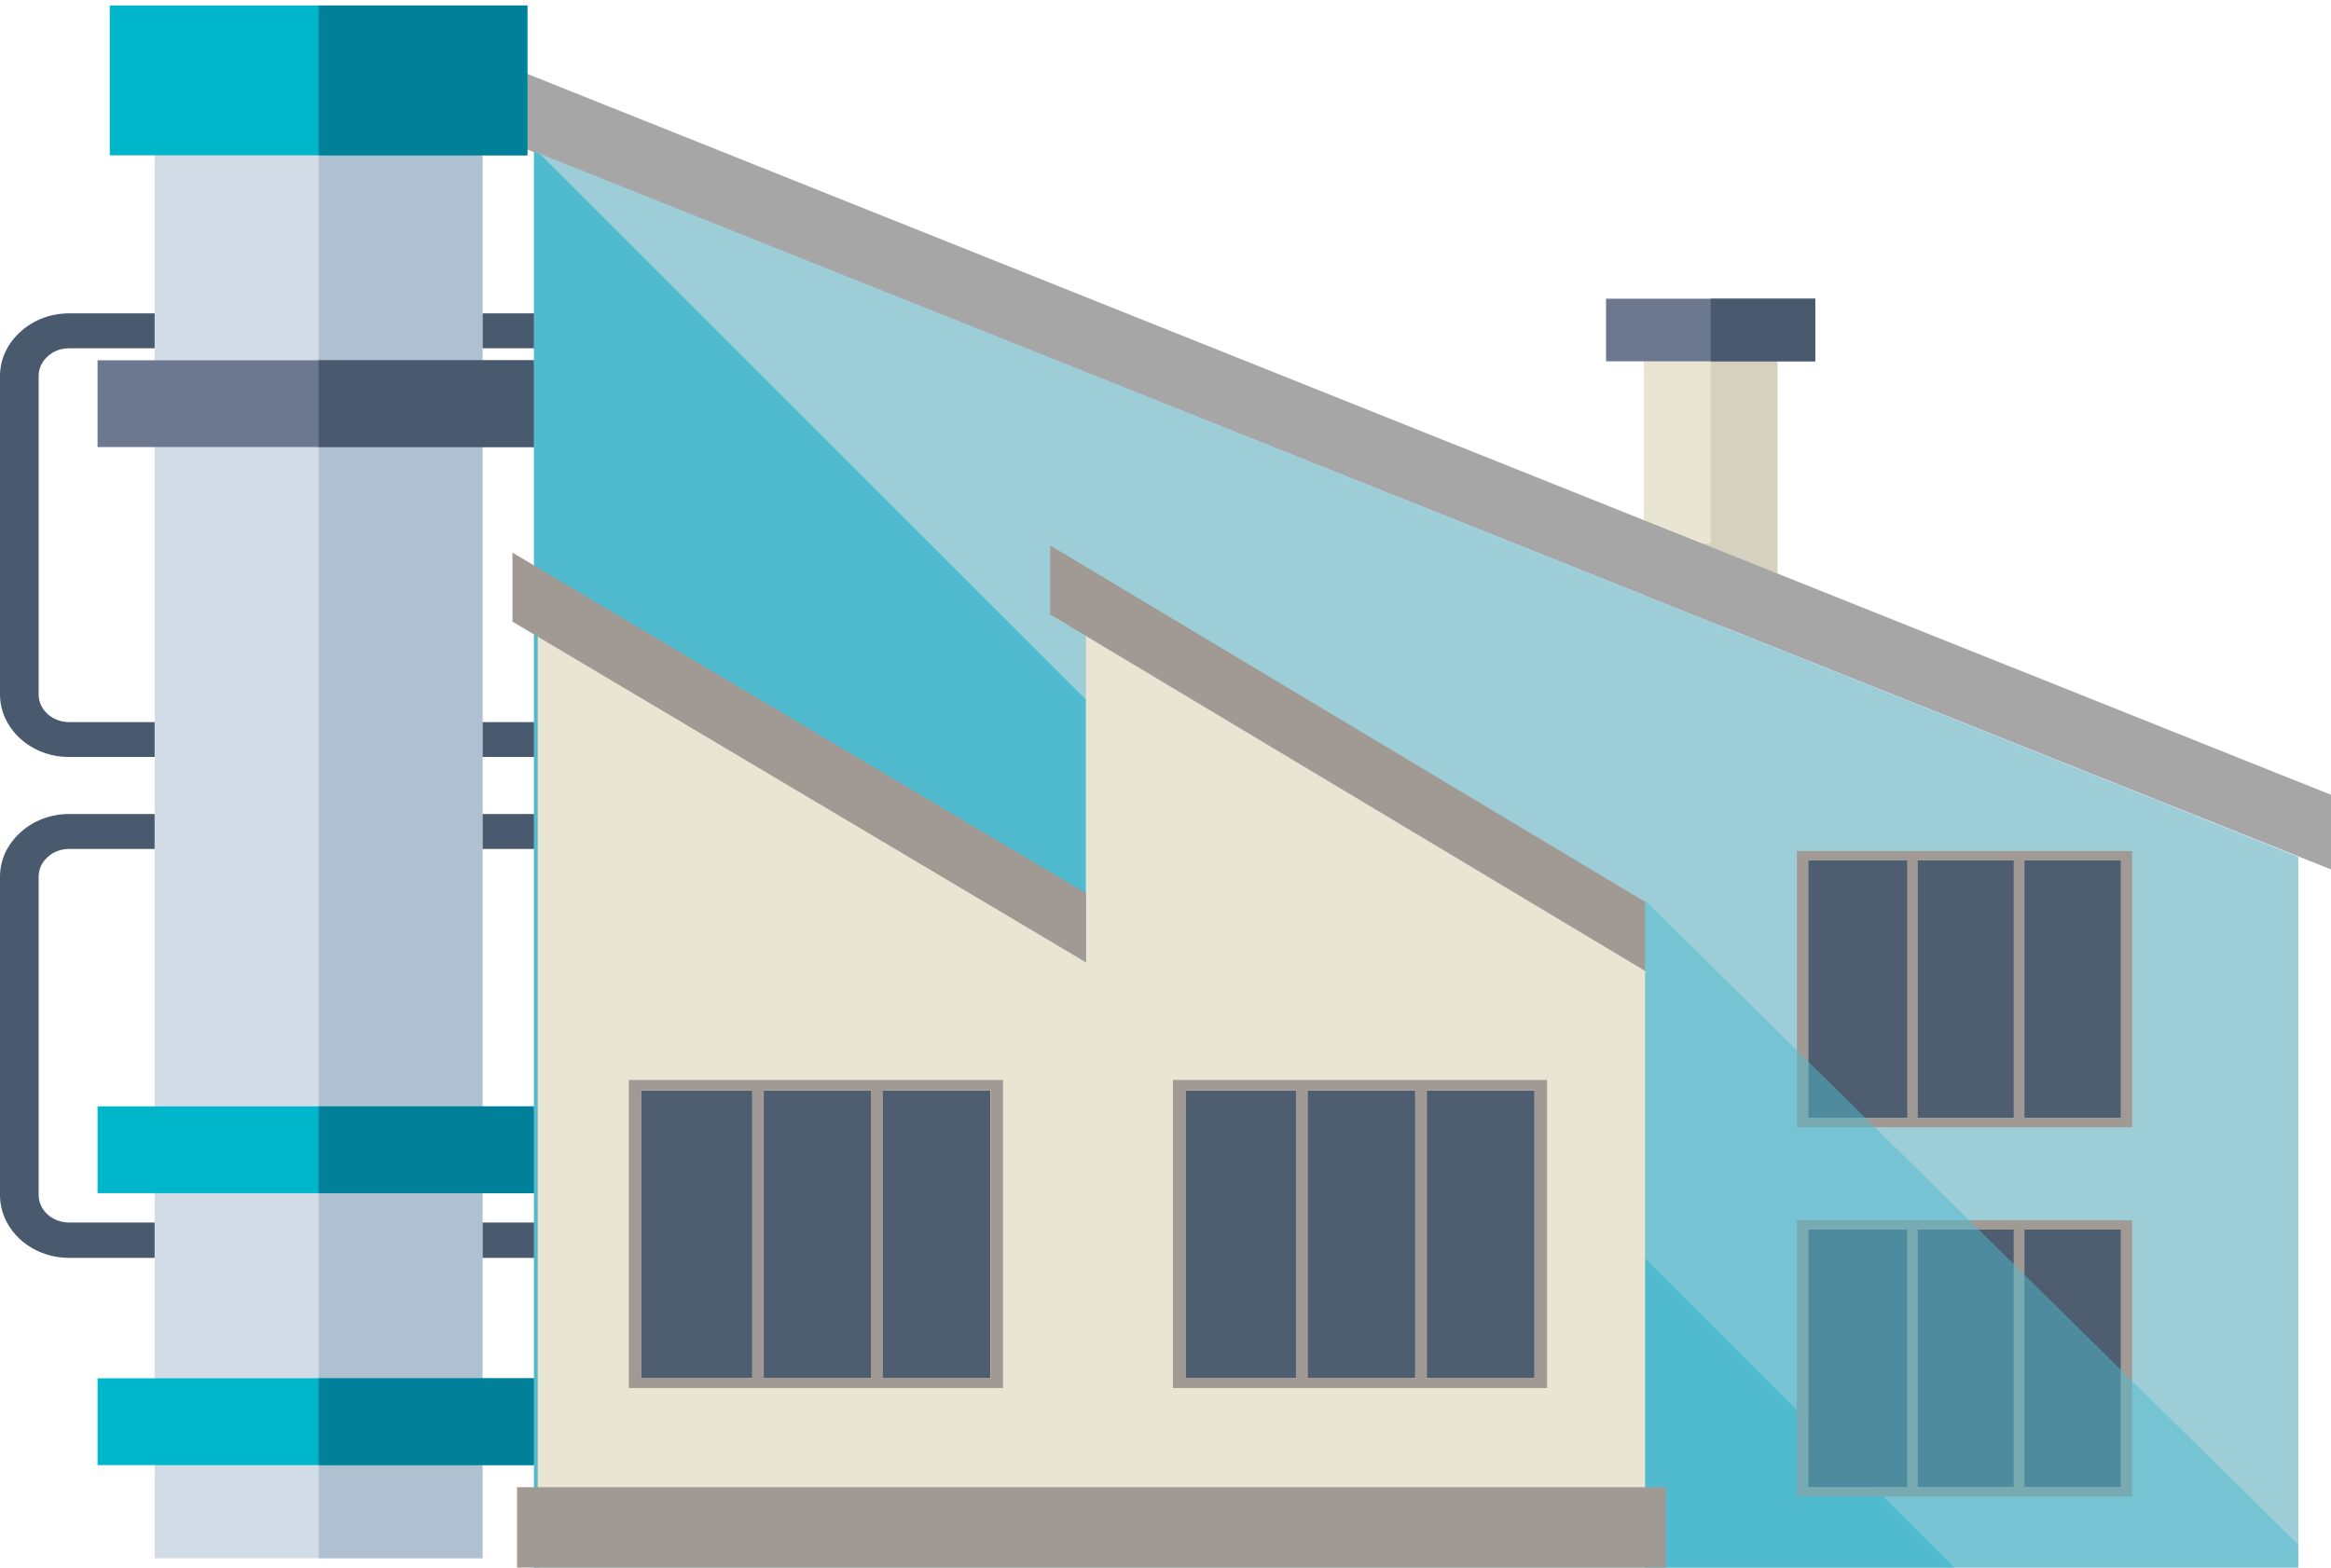 <svg width="168" height="113" viewBox="0 0 168 113" fill="none" xmlns="http://www.w3.org/2000/svg">
<path d="M128.101 22.828H118.477V45.155H128.101V22.828Z" fill="#EAE5D2"/>
<path fill-rule="evenodd" clip-rule="evenodd" d="M123.289 22.828H128.101V45.17H118.477V39.182H123.289V22.828Z" fill="#D6D1BF"/>
<path d="M130.828 21.532H115.75V26.045H130.828V21.532Z" fill="#6C7890"/>
<path d="M130.828 21.532H123.289V26.045H130.828V21.532Z" fill="#495A6E"/>
<path fill-rule="evenodd" clip-rule="evenodd" d="M33.91 3.688L168 57.294V62.671L33.865 9.125L33.91 3.688Z" fill="#A6A6A6"/>
<path fill-rule="evenodd" clip-rule="evenodd" d="M54.157 22.589H4.976C3.606 22.589 2.369 23.096 1.475 23.915C0.566 24.734 0 25.851 0 27.102V50.07C0 51.306 0.566 52.423 1.46 53.243C2.369 54.062 3.606 54.568 4.961 54.568H54.157C55.528 54.568 56.765 54.062 57.674 53.243C58.583 52.423 59.134 51.291 59.134 50.055V27.102C59.134 25.866 58.568 24.734 57.674 23.915C56.78 23.096 55.528 22.589 54.157 22.589ZM4.976 25.107H54.172C54.768 25.107 55.32 25.33 55.722 25.687C56.124 26.045 56.362 26.551 56.362 27.087V50.07C56.362 50.621 56.124 51.113 55.722 51.47C55.32 51.828 54.783 52.051 54.172 52.051H4.976C4.365 52.051 3.829 51.828 3.427 51.47C3.039 51.113 2.786 50.621 2.786 50.07V27.102C2.786 26.551 3.024 26.06 3.427 25.702C3.814 25.33 4.365 25.107 4.976 25.107Z" fill="#495A6E"/>
<path fill-rule="evenodd" clip-rule="evenodd" d="M43.639 58.679H4.976C3.606 58.679 2.369 59.186 1.475 60.005C0.566 60.824 0 61.941 0 63.192V86.16C0 87.396 0.566 88.528 1.46 89.347C2.369 90.166 3.606 90.673 4.961 90.673H43.624C44.995 90.673 46.231 90.166 47.14 89.347C48.049 88.528 48.6 87.396 48.6 86.16V63.192C48.6 61.956 48.034 60.824 47.14 60.005C46.246 59.186 45.01 58.679 43.639 58.679ZM4.976 61.196H43.639C44.235 61.196 44.786 61.42 45.188 61.777C45.591 62.135 45.829 62.641 45.829 63.177V86.145C45.829 86.696 45.591 87.188 45.188 87.545C44.786 87.903 44.25 88.126 43.639 88.126H4.976C4.365 88.126 3.829 87.903 3.427 87.545C3.039 87.188 2.786 86.696 2.786 86.145V63.192C2.786 62.641 3.024 62.15 3.427 61.792C3.814 61.42 4.365 61.196 4.976 61.196Z" fill="#495A6E"/>
<path d="M34.772 4.969H11.143V112.33H34.772V4.969Z" fill="#D2DCE6"/>
<path d="M34.774 4.969H22.959V112.33H34.774V4.969Z" fill="#AFC0D1"/>
<path d="M38.915 79.755H7.031V86.011H38.915V79.755Z" fill="#00B6CB"/>
<path d="M38.915 99.356H7.031V105.612H38.915V99.356Z" fill="#00B6CB"/>
<path d="M38.915 25.971H7.031V32.226H38.915V25.971Z" fill="#6C7890"/>
<path d="M38.006 0.396H7.91V11.195H38.006V0.396Z" fill="#00B6CB"/>
<path d="M38.901 79.755H22.959V86.011H38.901V79.755Z" fill="#018099"/>
<path d="M38.901 99.356H22.959V105.612H38.901V99.356Z" fill="#018099"/>
<path d="M38.901 25.971H22.959V32.226H38.901V25.971Z" fill="#495A6E"/>
<path d="M38.007 0.396H22.959V11.195H38.007V0.396Z" fill="#018099"/>
<path fill-rule="evenodd" clip-rule="evenodd" d="M38.484 10.912L165.646 61.762V113H38.484V10.912Z" fill="#9DCED8"/>
<path opacity="0.5" fill-rule="evenodd" clip-rule="evenodd" d="M38.901 11.091L140.855 113H38.484V10.912L38.901 11.091Z" fill="#05A6C5"/>
<path d="M152.862 62.016H130.32V80.589H152.862V62.016Z" fill="#4E5D70"/>
<path fill-rule="evenodd" clip-rule="evenodd" d="M129.502 61.345H153.668V81.26H129.502V61.345ZM138.218 62.016V80.589H145.131V62.016H138.218ZM137.458 80.589V62.016H130.321V80.589H137.458V80.589ZM145.906 62.016V80.589H152.863V62.016H145.906Z" fill="#A19A94"/>
<path d="M152.862 88.632H130.32V107.206H152.862V88.632Z" fill="#4E5D70"/>
<path fill-rule="evenodd" clip-rule="evenodd" d="M129.502 87.962H153.668V107.876H129.502V87.962ZM138.218 88.632V107.206H145.131V88.632H138.218ZM137.458 107.206V88.632H130.321V107.206H137.458ZM145.906 88.632V107.206H152.863V88.632H145.906Z" fill="#A19A94"/>
<path opacity="0.5" fill-rule="evenodd" clip-rule="evenodd" d="M118.669 65.024L165.645 111.362V113H118.252V64.861L118.669 65.024Z" fill="#51BACF"/>
<path fill-rule="evenodd" clip-rule="evenodd" d="M38.752 113H118.565V69.984L78.264 45.84V69.359L38.752 45.84V113Z" fill="#EAE5D2"/>
<path d="M71.38 78.608H46.23V99.327H71.38V78.608Z" fill="#4E5D70"/>
<path fill-rule="evenodd" clip-rule="evenodd" d="M45.322 77.849H72.289V100.057H45.322V77.849ZM55.051 78.608V99.327H62.769V78.608H55.051ZM54.202 99.312V78.608H46.231V99.327H54.202V99.312ZM63.633 78.608V99.327H71.395V78.608H63.633Z" fill="#A19A94"/>
<path d="M110.593 78.608H85.443V99.327H110.593V78.608Z" fill="#4E5D70"/>
<path fill-rule="evenodd" clip-rule="evenodd" d="M84.535 77.849H111.502V100.057H84.535V77.849ZM94.264 78.608V99.327H101.982V78.608H94.264ZM93.4 99.312V78.608H85.444V99.327H93.4V99.312ZM102.846 78.608V99.327H110.608V78.608H102.846Z" fill="#A19A94"/>
<path fill-rule="evenodd" clip-rule="evenodd" d="M118.565 69.984V65.01L75.686 39.316V44.291L118.565 69.984ZM78.263 64.384V69.359L36.934 44.812V39.837L78.263 64.384Z" fill="#A19A94"/>
<path d="M120.07 107.206H37.262V113H120.07V107.206Z" fill="#A19A94"/>
</svg>
